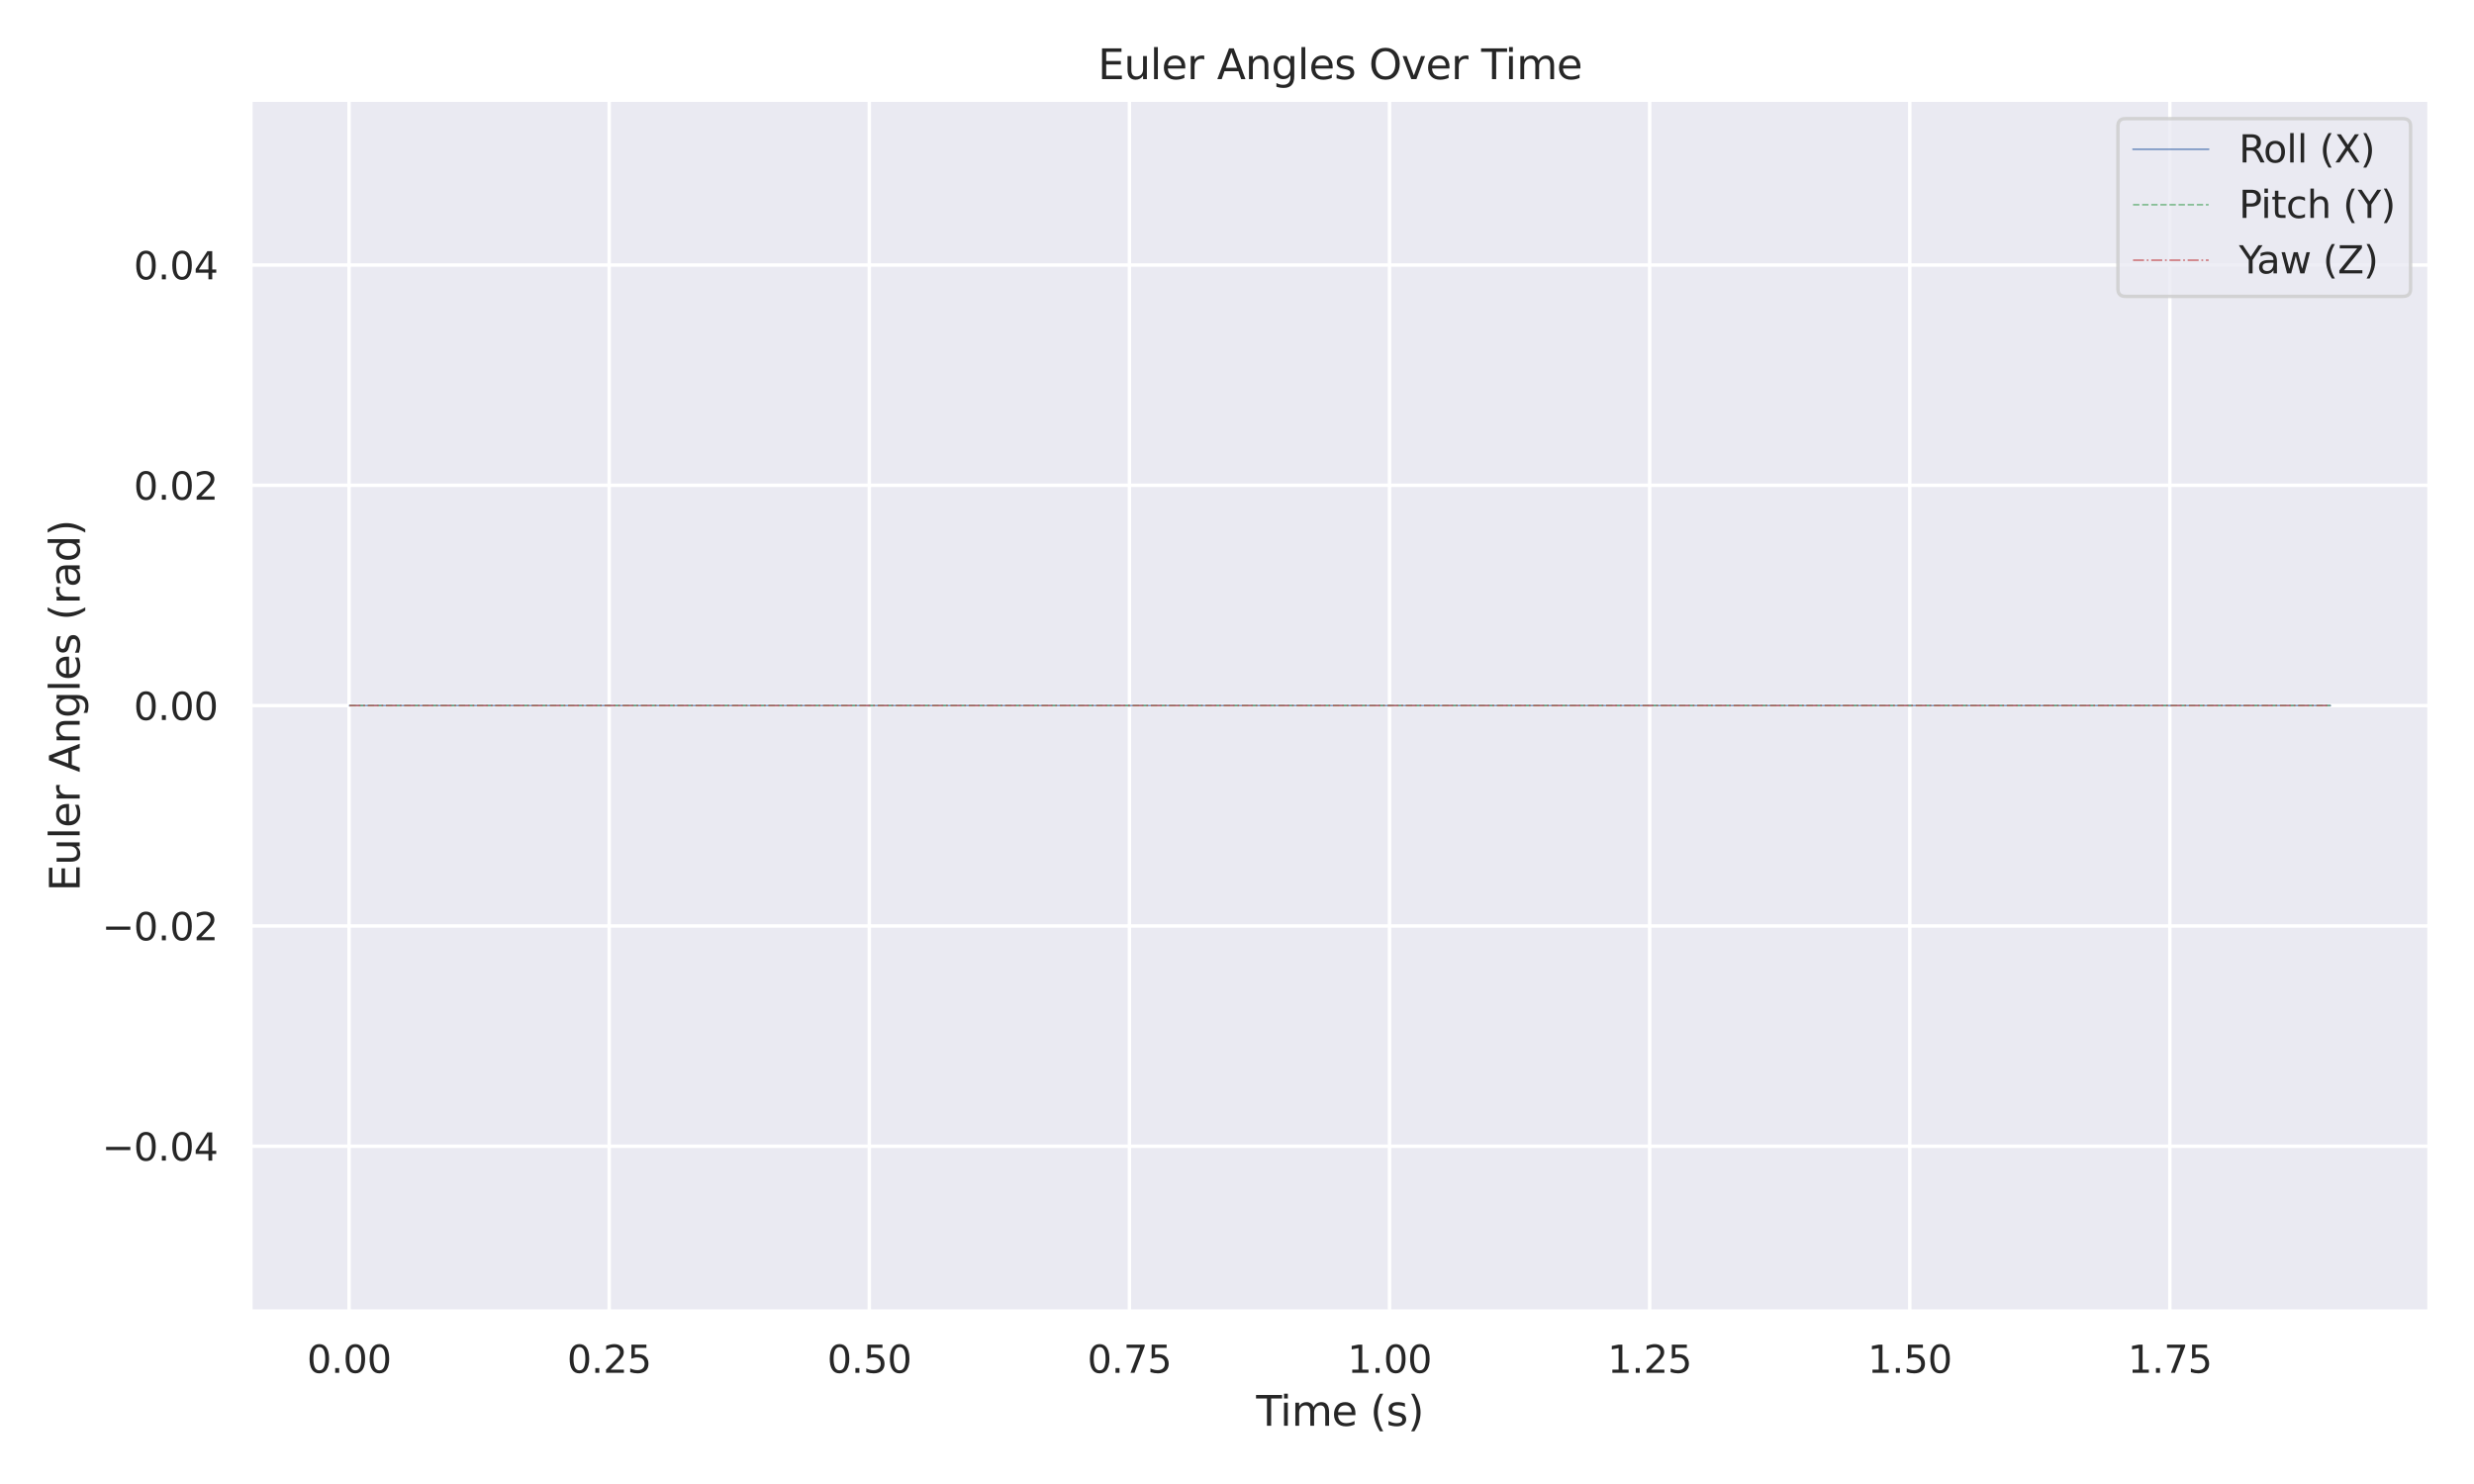<?xml version="1.0" encoding="utf-8" standalone="no"?>
<!DOCTYPE svg PUBLIC "-//W3C//DTD SVG 1.1//EN"
  "http://www.w3.org/Graphics/SVG/1.1/DTD/svg11.dtd">
<svg xmlns:xlink="http://www.w3.org/1999/xlink" width="720pt" height="432pt" viewBox="0 0 720 432" xmlns="http://www.w3.org/2000/svg" version="1.1">
 <defs>
  <style type="text/css">*{stroke-linejoin: round; stroke-linecap: butt}</style>
 </defs>
 <g id="figure_1">
  <g id="patch_1">
   <path d="M 0 432 
L 720 432 
L 720 0 
L 0 0 
z
" style="fill: #ffffff"/>
  </g>
  <g id="axes_1">
   <g id="patch_2">
    <path d="M 72.9 381.78 
L 707.04 381.78 
L 707.04 29.04 
L 72.9 29.04 
z
" style="fill: #eaeaf2"/>
   </g>
   <g id="matplotlib.axis_1">
    <g id="xtick_1">
     <g id="line2d_1">
      <path d="M 101.593 381.78 
L 101.593 29.04 
" clip-path="url(#pc51e6136c6)" style="fill: none; stroke: #ffffff; stroke-linecap: round"/>
     </g>
     <g id="text_1">
      <!-- 0.00 -->
      <g style="fill: #262626" transform="translate(89.347 399.638) scale(0.11 -0.11)">
       <defs>
        <path id="DejaVuSans-30" d="M 2034 4250 
Q 1547 4250 1301 3770 
Q 1056 3291 1056 2328 
Q 1056 1369 1301 889 
Q 1547 409 2034 409 
Q 2525 409 2770 889 
Q 3016 1369 3016 2328 
Q 3016 3291 2770 3770 
Q 2525 4250 2034 4250 
z
M 2034 4750 
Q 2819 4750 3233 4129 
Q 3647 3509 3647 2328 
Q 3647 1150 3233 529 
Q 2819 -91 2034 -91 
Q 1250 -91 836 529 
Q 422 1150 422 2328 
Q 422 3509 836 4129 
Q 1250 4750 2034 4750 
z
" transform="scale(0.016)"/>
        <path id="DejaVuSans-2e" d="M 684 794 
L 1344 794 
L 1344 0 
L 684 0 
L 684 794 
z
" transform="scale(0.016)"/>
       </defs>
       <use xlink:href="#DejaVuSans-30"/>
       <use xlink:href="#DejaVuSans-2e" transform="translate(63.623 0)"/>
       <use xlink:href="#DejaVuSans-30" transform="translate(95.41 0)"/>
       <use xlink:href="#DejaVuSans-30" transform="translate(159.033 0)"/>
      </g>
     </g>
    </g>
    <g id="xtick_2">
     <g id="line2d_2">
      <path d="M 177.292 381.78 
L 177.292 29.04 
" clip-path="url(#pc51e6136c6)" style="fill: none; stroke: #ffffff; stroke-linecap: round"/>
     </g>
     <g id="text_2">
      <!-- 0.25 -->
      <g style="fill: #262626" transform="translate(165.046 399.638) scale(0.11 -0.11)">
       <defs>
        <path id="DejaVuSans-32" d="M 1228 531 
L 3431 531 
L 3431 0 
L 469 0 
L 469 531 
Q 828 903 1448 1529 
Q 2069 2156 2228 2338 
Q 2531 2678 2651 2914 
Q 2772 3150 2772 3378 
Q 2772 3750 2511 3984 
Q 2250 4219 1831 4219 
Q 1534 4219 1204 4116 
Q 875 4013 500 3803 
L 500 4441 
Q 881 4594 1212 4672 
Q 1544 4750 1819 4750 
Q 2544 4750 2975 4387 
Q 3406 4025 3406 3419 
Q 3406 3131 3298 2873 
Q 3191 2616 2906 2266 
Q 2828 2175 2409 1742 
Q 1991 1309 1228 531 
z
" transform="scale(0.016)"/>
        <path id="DejaVuSans-35" d="M 691 4666 
L 3169 4666 
L 3169 4134 
L 1269 4134 
L 1269 2991 
Q 1406 3038 1543 3061 
Q 1681 3084 1819 3084 
Q 2600 3084 3056 2656 
Q 3513 2228 3513 1497 
Q 3513 744 3044 326 
Q 2575 -91 1722 -91 
Q 1428 -91 1123 -41 
Q 819 9 494 109 
L 494 744 
Q 775 591 1075 516 
Q 1375 441 1709 441 
Q 2250 441 2565 725 
Q 2881 1009 2881 1497 
Q 2881 1984 2565 2268 
Q 2250 2553 1709 2553 
Q 1456 2553 1204 2497 
Q 953 2441 691 2322 
L 691 4666 
z
" transform="scale(0.016)"/>
       </defs>
       <use xlink:href="#DejaVuSans-30"/>
       <use xlink:href="#DejaVuSans-2e" transform="translate(63.623 0)"/>
       <use xlink:href="#DejaVuSans-32" transform="translate(95.41 0)"/>
       <use xlink:href="#DejaVuSans-35" transform="translate(159.033 0)"/>
      </g>
     </g>
    </g>
    <g id="xtick_3">
     <g id="line2d_3">
      <path d="M 252.991 381.78 
L 252.991 29.04 
" clip-path="url(#pc51e6136c6)" style="fill: none; stroke: #ffffff; stroke-linecap: round"/>
     </g>
     <g id="text_3">
      <!-- 0.50 -->
      <g style="fill: #262626" transform="translate(240.745 399.638) scale(0.11 -0.11)">
       <use xlink:href="#DejaVuSans-30"/>
       <use xlink:href="#DejaVuSans-2e" transform="translate(63.623 0)"/>
       <use xlink:href="#DejaVuSans-35" transform="translate(95.41 0)"/>
       <use xlink:href="#DejaVuSans-30" transform="translate(159.033 0)"/>
      </g>
     </g>
    </g>
    <g id="xtick_4">
     <g id="line2d_4">
      <path d="M 328.691 381.78 
L 328.691 29.04 
" clip-path="url(#pc51e6136c6)" style="fill: none; stroke: #ffffff; stroke-linecap: round"/>
     </g>
     <g id="text_4">
      <!-- 0.75 -->
      <g style="fill: #262626" transform="translate(316.445 399.638) scale(0.11 -0.11)">
       <defs>
        <path id="DejaVuSans-37" d="M 525 4666 
L 3525 4666 
L 3525 4397 
L 1831 0 
L 1172 0 
L 2766 4134 
L 525 4134 
L 525 4666 
z
" transform="scale(0.016)"/>
       </defs>
       <use xlink:href="#DejaVuSans-30"/>
       <use xlink:href="#DejaVuSans-2e" transform="translate(63.623 0)"/>
       <use xlink:href="#DejaVuSans-37" transform="translate(95.41 0)"/>
       <use xlink:href="#DejaVuSans-35" transform="translate(159.033 0)"/>
      </g>
     </g>
    </g>
    <g id="xtick_5">
     <g id="line2d_5">
      <path d="M 404.39 381.78 
L 404.39 29.04 
" clip-path="url(#pc51e6136c6)" style="fill: none; stroke: #ffffff; stroke-linecap: round"/>
     </g>
     <g id="text_5">
      <!-- 1.00 -->
      <g style="fill: #262626" transform="translate(392.144 399.638) scale(0.11 -0.11)">
       <defs>
        <path id="DejaVuSans-31" d="M 794 531 
L 1825 531 
L 1825 4091 
L 703 3866 
L 703 4441 
L 1819 4666 
L 2450 4666 
L 2450 531 
L 3481 531 
L 3481 0 
L 794 0 
L 794 531 
z
" transform="scale(0.016)"/>
       </defs>
       <use xlink:href="#DejaVuSans-31"/>
       <use xlink:href="#DejaVuSans-2e" transform="translate(63.623 0)"/>
       <use xlink:href="#DejaVuSans-30" transform="translate(95.41 0)"/>
       <use xlink:href="#DejaVuSans-30" transform="translate(159.033 0)"/>
      </g>
     </g>
    </g>
    <g id="xtick_6">
     <g id="line2d_6">
      <path d="M 480.089 381.78 
L 480.089 29.04 
" clip-path="url(#pc51e6136c6)" style="fill: none; stroke: #ffffff; stroke-linecap: round"/>
     </g>
     <g id="text_6">
      <!-- 1.25 -->
      <g style="fill: #262626" transform="translate(467.843 399.638) scale(0.11 -0.11)">
       <use xlink:href="#DejaVuSans-31"/>
       <use xlink:href="#DejaVuSans-2e" transform="translate(63.623 0)"/>
       <use xlink:href="#DejaVuSans-32" transform="translate(95.41 0)"/>
       <use xlink:href="#DejaVuSans-35" transform="translate(159.033 0)"/>
      </g>
     </g>
    </g>
    <g id="xtick_7">
     <g id="line2d_7">
      <path d="M 555.789 381.78 
L 555.789 29.04 
" clip-path="url(#pc51e6136c6)" style="fill: none; stroke: #ffffff; stroke-linecap: round"/>
     </g>
     <g id="text_7">
      <!-- 1.50 -->
      <g style="fill: #262626" transform="translate(543.543 399.638) scale(0.11 -0.11)">
       <use xlink:href="#DejaVuSans-31"/>
       <use xlink:href="#DejaVuSans-2e" transform="translate(63.623 0)"/>
       <use xlink:href="#DejaVuSans-35" transform="translate(95.41 0)"/>
       <use xlink:href="#DejaVuSans-30" transform="translate(159.033 0)"/>
      </g>
     </g>
    </g>
    <g id="xtick_8">
     <g id="line2d_8">
      <path d="M 631.488 381.78 
L 631.488 29.04 
" clip-path="url(#pc51e6136c6)" style="fill: none; stroke: #ffffff; stroke-linecap: round"/>
     </g>
     <g id="text_8">
      <!-- 1.75 -->
      <g style="fill: #262626" transform="translate(619.242 399.638) scale(0.11 -0.11)">
       <use xlink:href="#DejaVuSans-31"/>
       <use xlink:href="#DejaVuSans-2e" transform="translate(63.623 0)"/>
       <use xlink:href="#DejaVuSans-37" transform="translate(95.41 0)"/>
       <use xlink:href="#DejaVuSans-35" transform="translate(159.033 0)"/>
      </g>
     </g>
    </g>
    <g id="text_9">
     <!-- Time (s) -->
     <g style="fill: #262626" transform="translate(365.575 415.044) scale(0.12 -0.12)">
      <defs>
       <path id="DejaVuSans-54" d="M -19 4666 
L 3928 4666 
L 3928 4134 
L 2272 4134 
L 2272 0 
L 1638 0 
L 1638 4134 
L -19 4134 
L -19 4666 
z
" transform="scale(0.016)"/>
       <path id="DejaVuSans-69" d="M 603 3500 
L 1178 3500 
L 1178 0 
L 603 0 
L 603 3500 
z
M 603 4863 
L 1178 4863 
L 1178 4134 
L 603 4134 
L 603 4863 
z
" transform="scale(0.016)"/>
       <path id="DejaVuSans-6d" d="M 3328 2828 
Q 3544 3216 3844 3400 
Q 4144 3584 4550 3584 
Q 5097 3584 5394 3201 
Q 5691 2819 5691 2113 
L 5691 0 
L 5113 0 
L 5113 2094 
Q 5113 2597 4934 2840 
Q 4756 3084 4391 3084 
Q 3944 3084 3684 2787 
Q 3425 2491 3425 1978 
L 3425 0 
L 2847 0 
L 2847 2094 
Q 2847 2600 2669 2842 
Q 2491 3084 2119 3084 
Q 1678 3084 1418 2786 
Q 1159 2488 1159 1978 
L 1159 0 
L 581 0 
L 581 3500 
L 1159 3500 
L 1159 2956 
Q 1356 3278 1631 3431 
Q 1906 3584 2284 3584 
Q 2666 3584 2933 3390 
Q 3200 3197 3328 2828 
z
" transform="scale(0.016)"/>
       <path id="DejaVuSans-65" d="M 3597 1894 
L 3597 1613 
L 953 1613 
Q 991 1019 1311 708 
Q 1631 397 2203 397 
Q 2534 397 2845 478 
Q 3156 559 3463 722 
L 3463 178 
Q 3153 47 2828 -22 
Q 2503 -91 2169 -91 
Q 1331 -91 842 396 
Q 353 884 353 1716 
Q 353 2575 817 3079 
Q 1281 3584 2069 3584 
Q 2775 3584 3186 3129 
Q 3597 2675 3597 1894 
z
M 3022 2063 
Q 3016 2534 2758 2815 
Q 2500 3097 2075 3097 
Q 1594 3097 1305 2825 
Q 1016 2553 972 2059 
L 3022 2063 
z
" transform="scale(0.016)"/>
       <path id="DejaVuSans-20" transform="scale(0.016)"/>
       <path id="DejaVuSans-28" d="M 1984 4856 
Q 1566 4138 1362 3434 
Q 1159 2731 1159 2009 
Q 1159 1288 1364 580 
Q 1569 -128 1984 -844 
L 1484 -844 
Q 1016 -109 783 600 
Q 550 1309 550 2009 
Q 550 2706 781 3412 
Q 1013 4119 1484 4856 
L 1984 4856 
z
" transform="scale(0.016)"/>
       <path id="DejaVuSans-73" d="M 2834 3397 
L 2834 2853 
Q 2591 2978 2328 3040 
Q 2066 3103 1784 3103 
Q 1356 3103 1142 2972 
Q 928 2841 928 2578 
Q 928 2378 1081 2264 
Q 1234 2150 1697 2047 
L 1894 2003 
Q 2506 1872 2764 1633 
Q 3022 1394 3022 966 
Q 3022 478 2636 193 
Q 2250 -91 1575 -91 
Q 1294 -91 989 -36 
Q 684 19 347 128 
L 347 722 
Q 666 556 975 473 
Q 1284 391 1588 391 
Q 1994 391 2212 530 
Q 2431 669 2431 922 
Q 2431 1156 2273 1281 
Q 2116 1406 1581 1522 
L 1381 1569 
Q 847 1681 609 1914 
Q 372 2147 372 2553 
Q 372 3047 722 3315 
Q 1072 3584 1716 3584 
Q 2034 3584 2315 3537 
Q 2597 3491 2834 3397 
z
" transform="scale(0.016)"/>
       <path id="DejaVuSans-29" d="M 513 4856 
L 1013 4856 
Q 1481 4119 1714 3412 
Q 1947 2706 1947 2009 
Q 1947 1309 1714 600 
Q 1481 -109 1013 -844 
L 513 -844 
Q 928 -128 1133 580 
Q 1338 1288 1338 2009 
Q 1338 2731 1133 3434 
Q 928 4138 513 4856 
z
" transform="scale(0.016)"/>
      </defs>
      <use xlink:href="#DejaVuSans-54"/>
      <use xlink:href="#DejaVuSans-69" transform="translate(57.959 0)"/>
      <use xlink:href="#DejaVuSans-6d" transform="translate(85.742 0)"/>
      <use xlink:href="#DejaVuSans-65" transform="translate(183.154 0)"/>
      <use xlink:href="#DejaVuSans-20" transform="translate(244.678 0)"/>
      <use xlink:href="#DejaVuSans-28" transform="translate(276.465 0)"/>
      <use xlink:href="#DejaVuSans-73" transform="translate(315.479 0)"/>
      <use xlink:href="#DejaVuSans-29" transform="translate(367.578 0)"/>
     </g>
    </g>
   </g>
   <g id="matplotlib.axis_2">
    <g id="ytick_1">
     <g id="line2d_9">
      <path d="M 72.9 333.679 
L 707.04 333.679 
" clip-path="url(#pc51e6136c6)" style="fill: none; stroke: #ffffff; stroke-linecap: round"/>
     </g>
     <g id="text_10">
      <!-- −0.04 -->
      <g style="fill: #262626" transform="translate(29.69 337.858) scale(0.11 -0.11)">
       <defs>
        <path id="DejaVuSans-2212" d="M 678 2272 
L 4684 2272 
L 4684 1741 
L 678 1741 
L 678 2272 
z
" transform="scale(0.016)"/>
        <path id="DejaVuSans-34" d="M 2419 4116 
L 825 1625 
L 2419 1625 
L 2419 4116 
z
M 2253 4666 
L 3047 4666 
L 3047 1625 
L 3713 1625 
L 3713 1100 
L 3047 1100 
L 3047 0 
L 2419 0 
L 2419 1100 
L 313 1100 
L 313 1709 
L 2253 4666 
z
" transform="scale(0.016)"/>
       </defs>
       <use xlink:href="#DejaVuSans-2212"/>
       <use xlink:href="#DejaVuSans-30" transform="translate(83.789 0)"/>
       <use xlink:href="#DejaVuSans-2e" transform="translate(147.412 0)"/>
       <use xlink:href="#DejaVuSans-30" transform="translate(179.199 0)"/>
       <use xlink:href="#DejaVuSans-34" transform="translate(242.822 0)"/>
      </g>
     </g>
    </g>
    <g id="ytick_2">
     <g id="line2d_10">
      <path d="M 72.9 269.545 
L 707.04 269.545 
" clip-path="url(#pc51e6136c6)" style="fill: none; stroke: #ffffff; stroke-linecap: round"/>
     </g>
     <g id="text_11">
      <!-- −0.02 -->
      <g style="fill: #262626" transform="translate(29.69 273.724) scale(0.11 -0.11)">
       <use xlink:href="#DejaVuSans-2212"/>
       <use xlink:href="#DejaVuSans-30" transform="translate(83.789 0)"/>
       <use xlink:href="#DejaVuSans-2e" transform="translate(147.412 0)"/>
       <use xlink:href="#DejaVuSans-30" transform="translate(179.199 0)"/>
       <use xlink:href="#DejaVuSans-32" transform="translate(242.822 0)"/>
      </g>
     </g>
    </g>
    <g id="ytick_3">
     <g id="line2d_11">
      <path d="M 72.9 205.41 
L 707.04 205.41 
" clip-path="url(#pc51e6136c6)" style="fill: none; stroke: #ffffff; stroke-linecap: round"/>
     </g>
     <g id="text_12">
      <!-- 0.00 -->
      <g style="fill: #262626" transform="translate(38.908 209.589) scale(0.11 -0.11)">
       <use xlink:href="#DejaVuSans-30"/>
       <use xlink:href="#DejaVuSans-2e" transform="translate(63.623 0)"/>
       <use xlink:href="#DejaVuSans-30" transform="translate(95.41 0)"/>
       <use xlink:href="#DejaVuSans-30" transform="translate(159.033 0)"/>
      </g>
     </g>
    </g>
    <g id="ytick_4">
     <g id="line2d_12">
      <path d="M 72.9 141.275 
L 707.04 141.275 
" clip-path="url(#pc51e6136c6)" style="fill: none; stroke: #ffffff; stroke-linecap: round"/>
     </g>
     <g id="text_13">
      <!-- 0.02 -->
      <g style="fill: #262626" transform="translate(38.908 145.455) scale(0.11 -0.11)">
       <use xlink:href="#DejaVuSans-30"/>
       <use xlink:href="#DejaVuSans-2e" transform="translate(63.623 0)"/>
       <use xlink:href="#DejaVuSans-30" transform="translate(95.41 0)"/>
       <use xlink:href="#DejaVuSans-32" transform="translate(159.033 0)"/>
      </g>
     </g>
    </g>
    <g id="ytick_5">
     <g id="line2d_13">
      <path d="M 72.9 77.141 
L 707.04 77.141 
" clip-path="url(#pc51e6136c6)" style="fill: none; stroke: #ffffff; stroke-linecap: round"/>
     </g>
     <g id="text_14">
      <!-- 0.04 -->
      <g style="fill: #262626" transform="translate(38.908 81.32) scale(0.11 -0.11)">
       <use xlink:href="#DejaVuSans-30"/>
       <use xlink:href="#DejaVuSans-2e" transform="translate(63.623 0)"/>
       <use xlink:href="#DejaVuSans-30" transform="translate(95.41 0)"/>
       <use xlink:href="#DejaVuSans-34" transform="translate(159.033 0)"/>
      </g>
     </g>
    </g>
    <g id="text_15">
     <!-- Euler Angles (rad) -->
     <g style="fill: #262626" transform="translate(23.195 259.478) rotate(-90) scale(0.12 -0.12)">
      <defs>
       <path id="DejaVuSans-45" d="M 628 4666 
L 3578 4666 
L 3578 4134 
L 1259 4134 
L 1259 2753 
L 3481 2753 
L 3481 2222 
L 1259 2222 
L 1259 531 
L 3634 531 
L 3634 0 
L 628 0 
L 628 4666 
z
" transform="scale(0.016)"/>
       <path id="DejaVuSans-75" d="M 544 1381 
L 544 3500 
L 1119 3500 
L 1119 1403 
Q 1119 906 1312 657 
Q 1506 409 1894 409 
Q 2359 409 2629 706 
Q 2900 1003 2900 1516 
L 2900 3500 
L 3475 3500 
L 3475 0 
L 2900 0 
L 2900 538 
Q 2691 219 2414 64 
Q 2138 -91 1772 -91 
Q 1169 -91 856 284 
Q 544 659 544 1381 
z
M 1991 3584 
L 1991 3584 
z
" transform="scale(0.016)"/>
       <path id="DejaVuSans-6c" d="M 603 4863 
L 1178 4863 
L 1178 0 
L 603 0 
L 603 4863 
z
" transform="scale(0.016)"/>
       <path id="DejaVuSans-72" d="M 2631 2963 
Q 2534 3019 2420 3045 
Q 2306 3072 2169 3072 
Q 1681 3072 1420 2755 
Q 1159 2438 1159 1844 
L 1159 0 
L 581 0 
L 581 3500 
L 1159 3500 
L 1159 2956 
Q 1341 3275 1631 3429 
Q 1922 3584 2338 3584 
Q 2397 3584 2469 3576 
Q 2541 3569 2628 3553 
L 2631 2963 
z
" transform="scale(0.016)"/>
       <path id="DejaVuSans-41" d="M 2188 4044 
L 1331 1722 
L 3047 1722 
L 2188 4044 
z
M 1831 4666 
L 2547 4666 
L 4325 0 
L 3669 0 
L 3244 1197 
L 1141 1197 
L 716 0 
L 50 0 
L 1831 4666 
z
" transform="scale(0.016)"/>
       <path id="DejaVuSans-6e" d="M 3513 2113 
L 3513 0 
L 2938 0 
L 2938 2094 
Q 2938 2591 2744 2837 
Q 2550 3084 2163 3084 
Q 1697 3084 1428 2787 
Q 1159 2491 1159 1978 
L 1159 0 
L 581 0 
L 581 3500 
L 1159 3500 
L 1159 2956 
Q 1366 3272 1645 3428 
Q 1925 3584 2291 3584 
Q 2894 3584 3203 3211 
Q 3513 2838 3513 2113 
z
" transform="scale(0.016)"/>
       <path id="DejaVuSans-67" d="M 2906 1791 
Q 2906 2416 2648 2759 
Q 2391 3103 1925 3103 
Q 1463 3103 1205 2759 
Q 947 2416 947 1791 
Q 947 1169 1205 825 
Q 1463 481 1925 481 
Q 2391 481 2648 825 
Q 2906 1169 2906 1791 
z
M 3481 434 
Q 3481 -459 3084 -895 
Q 2688 -1331 1869 -1331 
Q 1566 -1331 1297 -1286 
Q 1028 -1241 775 -1147 
L 775 -588 
Q 1028 -725 1275 -790 
Q 1522 -856 1778 -856 
Q 2344 -856 2625 -561 
Q 2906 -266 2906 331 
L 2906 616 
Q 2728 306 2450 153 
Q 2172 0 1784 0 
Q 1141 0 747 490 
Q 353 981 353 1791 
Q 353 2603 747 3093 
Q 1141 3584 1784 3584 
Q 2172 3584 2450 3431 
Q 2728 3278 2906 2969 
L 2906 3500 
L 3481 3500 
L 3481 434 
z
" transform="scale(0.016)"/>
       <path id="DejaVuSans-61" d="M 2194 1759 
Q 1497 1759 1228 1600 
Q 959 1441 959 1056 
Q 959 750 1161 570 
Q 1363 391 1709 391 
Q 2188 391 2477 730 
Q 2766 1069 2766 1631 
L 2766 1759 
L 2194 1759 
z
M 3341 1997 
L 3341 0 
L 2766 0 
L 2766 531 
Q 2569 213 2275 61 
Q 1981 -91 1556 -91 
Q 1019 -91 701 211 
Q 384 513 384 1019 
Q 384 1609 779 1909 
Q 1175 2209 1959 2209 
L 2766 2209 
L 2766 2266 
Q 2766 2663 2505 2880 
Q 2244 3097 1772 3097 
Q 1472 3097 1187 3025 
Q 903 2953 641 2809 
L 641 3341 
Q 956 3463 1253 3523 
Q 1550 3584 1831 3584 
Q 2591 3584 2966 3190 
Q 3341 2797 3341 1997 
z
" transform="scale(0.016)"/>
       <path id="DejaVuSans-64" d="M 2906 2969 
L 2906 4863 
L 3481 4863 
L 3481 0 
L 2906 0 
L 2906 525 
Q 2725 213 2448 61 
Q 2172 -91 1784 -91 
Q 1150 -91 751 415 
Q 353 922 353 1747 
Q 353 2572 751 3078 
Q 1150 3584 1784 3584 
Q 2172 3584 2448 3432 
Q 2725 3281 2906 2969 
z
M 947 1747 
Q 947 1113 1208 752 
Q 1469 391 1925 391 
Q 2381 391 2643 752 
Q 2906 1113 2906 1747 
Q 2906 2381 2643 2742 
Q 2381 3103 1925 3103 
Q 1469 3103 1208 2742 
Q 947 2381 947 1747 
z
" transform="scale(0.016)"/>
      </defs>
      <use xlink:href="#DejaVuSans-45"/>
      <use xlink:href="#DejaVuSans-75" transform="translate(63.184 0)"/>
      <use xlink:href="#DejaVuSans-6c" transform="translate(126.562 0)"/>
      <use xlink:href="#DejaVuSans-65" transform="translate(154.346 0)"/>
      <use xlink:href="#DejaVuSans-72" transform="translate(215.869 0)"/>
      <use xlink:href="#DejaVuSans-20" transform="translate(256.982 0)"/>
      <use xlink:href="#DejaVuSans-41" transform="translate(288.77 0)"/>
      <use xlink:href="#DejaVuSans-6e" transform="translate(357.178 0)"/>
      <use xlink:href="#DejaVuSans-67" transform="translate(420.557 0)"/>
      <use xlink:href="#DejaVuSans-6c" transform="translate(484.033 0)"/>
      <use xlink:href="#DejaVuSans-65" transform="translate(511.816 0)"/>
      <use xlink:href="#DejaVuSans-73" transform="translate(573.34 0)"/>
      <use xlink:href="#DejaVuSans-20" transform="translate(625.439 0)"/>
      <use xlink:href="#DejaVuSans-28" transform="translate(657.227 0)"/>
      <use xlink:href="#DejaVuSans-72" transform="translate(696.24 0)"/>
      <use xlink:href="#DejaVuSans-61" transform="translate(737.354 0)"/>
      <use xlink:href="#DejaVuSans-64" transform="translate(798.633 0)"/>
      <use xlink:href="#DejaVuSans-29" transform="translate(862.109 0)"/>
     </g>
    </g>
   </g>
   <g id="line2d_14">
    <path d="M 101.725 205.41 
L 107.701 205.41 
L 116.202 205.41 
L 121.088 205.41 
L 125.91 205.41 
L 131.912 205.41 
L 140.345 205.41 
L 144.89 205.41 
L 150.083 205.41 
L 156.142 205.41 
L 164.627 205.41 
L 169.583 205.41 
L 174.402 205.41 
L 180.393 205.41 
L 188.908 205.41 
L 193.755 205.41 
L 198.616 205.41 
L 204.588 205.41 
L 212.738 205.41 
L 217.609 205.41 
L 222.765 205.41 
L 228.819 205.41 
L 237.297 205.41 
L 242.56 205.41 
L 247.049 205.41 
L 253.068 205.41 
L 261.499 205.41 
L 266.444 205.41 
L 271.299 205.41 
L 277.267 205.41 
L 285.379 205.41 
L 290.256 205.41 
L 295.435 205.41 
L 301.488 205.41 
L 309.912 205.41 
L 314.448 205.41 
L 319.655 205.41 
L 325.743 205.41 
L 334.546 205.41 
L 338.973 205.41 
L 343.946 205.41 
L 349.929 205.41 
L 358.051 205.41 
L 362.905 205.41 
L 368.103 205.41 
L 374.154 205.41 
L 382.698 205.41 
L 387.533 205.41 
L 392.412 205.41 
L 398.415 205.41 
L 406.846 205.41 
L 411.636 205.41 
L 416.61 205.41 
L 422.598 205.41 
L 431.016 205.41 
L 435.561 205.41 
L 440.763 205.41 
L 446.837 205.41 
L 455.234 205.41 
L 460.091 205.41 
L 465.064 205.41 
L 471.15 205.41 
L 479.58 205.41 
L 484.44 205.41 
L 489.286 205.41 
L 495.275 205.41 
L 503.692 205.41 
L 508.26 205.41 
L 513.452 205.41 
L 519.517 205.41 
L 527.614 205.41 
L 532.489 205.41 
L 537.687 205.41 
L 543.755 205.41 
L 551.87 205.41 
L 557.007 205.41 
L 561.897 205.41 
L 567.951 205.41 
L 576.357 205.41 
L 580.905 205.41 
L 586.108 205.41 
L 592.17 205.41 
L 600.584 205.41 
L 605.538 205.41 
L 610.4 205.41 
L 616.49 205.41 
L 624.933 205.41 
L 629.753 205.41 
L 634.671 205.41 
L 640.624 205.41 
L 648.779 205.41 
L 653.571 205.41 
L 658.777 205.41 
L 664.841 205.41 
L 672.947 205.41 
L 678.215 205.41 
" clip-path="url(#pc51e6136c6)" style="fill: none; stroke: #4c72b0; stroke-opacity: 0.7; stroke-width: 0.5; stroke-linecap: round"/>
   </g>
   <g id="line2d_15">
    <path d="M 101.725 205.41 
L 107.701 205.41 
L 116.202 205.41 
L 121.088 205.41 
L 125.91 205.41 
L 131.912 205.41 
L 140.345 205.41 
L 144.89 205.41 
L 150.083 205.41 
L 156.142 205.41 
L 164.627 205.41 
L 169.583 205.41 
L 174.402 205.41 
L 180.393 205.41 
L 188.908 205.41 
L 193.755 205.41 
L 198.616 205.41 
L 204.588 205.41 
L 212.738 205.41 
L 217.609 205.41 
L 222.765 205.41 
L 228.819 205.41 
L 237.297 205.41 
L 242.56 205.41 
L 247.049 205.41 
L 253.068 205.41 
L 261.499 205.41 
L 266.444 205.41 
L 271.299 205.41 
L 277.267 205.41 
L 285.379 205.41 
L 290.256 205.41 
L 295.435 205.41 
L 301.488 205.41 
L 309.912 205.41 
L 314.448 205.41 
L 319.655 205.41 
L 325.743 205.41 
L 334.546 205.41 
L 338.973 205.41 
L 343.946 205.41 
L 349.929 205.41 
L 358.051 205.41 
L 362.905 205.41 
L 368.103 205.41 
L 374.154 205.41 
L 382.698 205.41 
L 387.533 205.41 
L 392.412 205.41 
L 398.415 205.41 
L 406.846 205.41 
L 411.636 205.41 
L 416.61 205.41 
L 422.598 205.41 
L 431.016 205.41 
L 435.561 205.41 
L 440.763 205.41 
L 446.837 205.41 
L 455.234 205.41 
L 460.091 205.41 
L 465.064 205.41 
L 471.15 205.41 
L 479.58 205.41 
L 484.44 205.41 
L 489.286 205.41 
L 495.275 205.41 
L 503.692 205.41 
L 508.26 205.41 
L 513.452 205.41 
L 519.517 205.41 
L 527.614 205.41 
L 532.489 205.41 
L 537.687 205.41 
L 543.755 205.41 
L 551.87 205.41 
L 557.007 205.41 
L 561.897 205.41 
L 567.951 205.41 
L 576.357 205.41 
L 580.905 205.41 
L 586.108 205.41 
L 592.17 205.41 
L 600.584 205.41 
L 605.538 205.41 
L 610.4 205.41 
L 616.49 205.41 
L 624.933 205.41 
L 629.753 205.41 
L 634.671 205.41 
L 640.624 205.41 
L 648.779 205.41 
L 653.571 205.41 
L 658.777 205.41 
L 664.841 205.41 
L 672.947 205.41 
L 678.215 205.41 
" clip-path="url(#pc51e6136c6)" style="fill: none; stroke-dasharray: 1.85,0.8; stroke-dashoffset: 0; stroke: #55a868; stroke-opacity: 0.7; stroke-width: 0.5"/>
   </g>
   <g id="line2d_16">
    <path d="M 101.725 205.41 
L 107.701 205.41 
L 116.202 205.41 
L 121.088 205.41 
L 125.91 205.41 
L 131.912 205.41 
L 140.345 205.41 
L 144.89 205.41 
L 150.083 205.41 
L 156.142 205.41 
L 164.627 205.41 
L 169.583 205.41 
L 174.402 205.41 
L 180.393 205.41 
L 188.908 205.41 
L 193.755 205.41 
L 198.616 205.41 
L 204.588 205.41 
L 212.738 205.41 
L 217.609 205.41 
L 222.765 205.41 
L 228.819 205.41 
L 237.297 205.41 
L 242.56 205.41 
L 247.049 205.41 
L 253.068 205.41 
L 261.499 205.41 
L 266.444 205.41 
L 271.299 205.41 
L 277.267 205.41 
L 285.379 205.41 
L 290.256 205.41 
L 295.435 205.41 
L 301.488 205.41 
L 309.912 205.41 
L 314.448 205.41 
L 319.655 205.41 
L 325.743 205.41 
L 334.546 205.41 
L 338.973 205.41 
L 343.946 205.41 
L 349.929 205.41 
L 358.051 205.41 
L 362.905 205.41 
L 368.103 205.41 
L 374.154 205.41 
L 382.698 205.41 
L 387.533 205.41 
L 392.412 205.41 
L 398.415 205.41 
L 406.846 205.41 
L 411.636 205.41 
L 416.61 205.41 
L 422.598 205.41 
L 431.016 205.41 
L 435.561 205.41 
L 440.763 205.41 
L 446.837 205.41 
L 455.234 205.41 
L 460.091 205.41 
L 465.064 205.41 
L 471.15 205.41 
L 479.58 205.41 
L 484.44 205.41 
L 489.286 205.41 
L 495.275 205.41 
L 503.692 205.41 
L 508.26 205.41 
L 513.452 205.41 
L 519.517 205.41 
L 527.614 205.41 
L 532.489 205.41 
L 537.687 205.41 
L 543.755 205.41 
L 551.87 205.41 
L 557.007 205.41 
L 561.897 205.41 
L 567.951 205.41 
L 576.357 205.41 
L 580.905 205.41 
L 586.108 205.41 
L 592.17 205.41 
L 600.584 205.41 
L 605.538 205.41 
L 610.4 205.41 
L 616.49 205.41 
L 624.933 205.41 
L 629.753 205.41 
L 634.671 205.41 
L 640.624 205.41 
L 648.779 205.41 
L 653.571 205.41 
L 658.777 205.41 
L 664.841 205.41 
L 672.947 205.41 
L 678.215 205.41 
" clip-path="url(#pc51e6136c6)" style="fill: none; stroke-dasharray: 3.2,0.8,0.5,0.8; stroke-dashoffset: 0; stroke: #c44e52; stroke-opacity: 0.7; stroke-width: 0.5"/>
   </g>
   <g id="patch_3">
    <path d="M 72.9 381.78 
L 72.9 29.04 
" style="fill: none; stroke: #ffffff; stroke-width: 1.25; stroke-linejoin: miter; stroke-linecap: square"/>
   </g>
   <g id="patch_4">
    <path d="M 707.04 381.78 
L 707.04 29.04 
" style="fill: none; stroke: #ffffff; stroke-width: 1.25; stroke-linejoin: miter; stroke-linecap: square"/>
   </g>
   <g id="patch_5">
    <path d="M 72.9 381.78 
L 707.04 381.78 
" style="fill: none; stroke: #ffffff; stroke-width: 1.25; stroke-linejoin: miter; stroke-linecap: square"/>
   </g>
   <g id="patch_6">
    <path d="M 72.9 29.04 
L 707.04 29.04 
" style="fill: none; stroke: #ffffff; stroke-width: 1.25; stroke-linejoin: miter; stroke-linecap: square"/>
   </g>
   <g id="text_16">
    <!-- Euler Angles Over Time -->
    <g style="fill: #262626" transform="translate(319.517 23.04) scale(0.12 -0.12)">
     <defs>
      <path id="DejaVuSans-4f" d="M 2522 4238 
Q 1834 4238 1429 3725 
Q 1025 3213 1025 2328 
Q 1025 1447 1429 934 
Q 1834 422 2522 422 
Q 3209 422 3611 934 
Q 4013 1447 4013 2328 
Q 4013 3213 3611 3725 
Q 3209 4238 2522 4238 
z
M 2522 4750 
Q 3503 4750 4090 4092 
Q 4678 3434 4678 2328 
Q 4678 1225 4090 567 
Q 3503 -91 2522 -91 
Q 1538 -91 948 565 
Q 359 1222 359 2328 
Q 359 3434 948 4092 
Q 1538 4750 2522 4750 
z
" transform="scale(0.016)"/>
      <path id="DejaVuSans-76" d="M 191 3500 
L 800 3500 
L 1894 563 
L 2988 3500 
L 3597 3500 
L 2284 0 
L 1503 0 
L 191 3500 
z
" transform="scale(0.016)"/>
     </defs>
     <use xlink:href="#DejaVuSans-45"/>
     <use xlink:href="#DejaVuSans-75" transform="translate(63.184 0)"/>
     <use xlink:href="#DejaVuSans-6c" transform="translate(126.562 0)"/>
     <use xlink:href="#DejaVuSans-65" transform="translate(154.346 0)"/>
     <use xlink:href="#DejaVuSans-72" transform="translate(215.869 0)"/>
     <use xlink:href="#DejaVuSans-20" transform="translate(256.982 0)"/>
     <use xlink:href="#DejaVuSans-41" transform="translate(288.77 0)"/>
     <use xlink:href="#DejaVuSans-6e" transform="translate(357.178 0)"/>
     <use xlink:href="#DejaVuSans-67" transform="translate(420.557 0)"/>
     <use xlink:href="#DejaVuSans-6c" transform="translate(484.033 0)"/>
     <use xlink:href="#DejaVuSans-65" transform="translate(511.816 0)"/>
     <use xlink:href="#DejaVuSans-73" transform="translate(573.34 0)"/>
     <use xlink:href="#DejaVuSans-20" transform="translate(625.439 0)"/>
     <use xlink:href="#DejaVuSans-4f" transform="translate(657.227 0)"/>
     <use xlink:href="#DejaVuSans-76" transform="translate(735.938 0)"/>
     <use xlink:href="#DejaVuSans-65" transform="translate(795.117 0)"/>
     <use xlink:href="#DejaVuSans-72" transform="translate(856.641 0)"/>
     <use xlink:href="#DejaVuSans-20" transform="translate(897.754 0)"/>
     <use xlink:href="#DejaVuSans-54" transform="translate(929.541 0)"/>
     <use xlink:href="#DejaVuSans-69" transform="translate(987.5 0)"/>
     <use xlink:href="#DejaVuSans-6d" transform="translate(1015.283 0)"/>
     <use xlink:href="#DejaVuSans-65" transform="translate(1112.695 0)"/>
    </g>
   </g>
   <g id="legend_1">
    <g id="patch_7">
     <path d="M 618.569 86.278 
L 699.34 86.278 
Q 701.54 86.278 701.54 84.078 
L 701.54 36.74 
Q 701.54 34.54 699.34 34.54 
L 618.569 34.54 
Q 616.369 34.54 616.369 36.74 
L 616.369 84.078 
Q 616.369 86.278 618.569 86.278 
z
" style="fill: #eaeaf2; opacity: 0.8; stroke: #cccccc; stroke-linejoin: miter"/>
    </g>
    <g id="line2d_17">
     <path d="M 620.769 43.448 
L 631.769 43.448 
L 642.769 43.448 
" style="fill: none; stroke: #4c72b0; stroke-opacity: 0.7; stroke-width: 0.5; stroke-linecap: round"/>
    </g>
    <g id="text_17">
     <!-- Roll (X) -->
     <g style="fill: #262626" transform="translate(651.569 47.298) scale(0.11 -0.11)">
      <defs>
       <path id="DejaVuSans-52" d="M 2841 2188 
Q 3044 2119 3236 1894 
Q 3428 1669 3622 1275 
L 4263 0 
L 3584 0 
L 2988 1197 
Q 2756 1666 2539 1819 
Q 2322 1972 1947 1972 
L 1259 1972 
L 1259 0 
L 628 0 
L 628 4666 
L 2053 4666 
Q 2853 4666 3247 4331 
Q 3641 3997 3641 3322 
Q 3641 2881 3436 2590 
Q 3231 2300 2841 2188 
z
M 1259 4147 
L 1259 2491 
L 2053 2491 
Q 2509 2491 2742 2702 
Q 2975 2913 2975 3322 
Q 2975 3731 2742 3939 
Q 2509 4147 2053 4147 
L 1259 4147 
z
" transform="scale(0.016)"/>
       <path id="DejaVuSans-6f" d="M 1959 3097 
Q 1497 3097 1228 2736 
Q 959 2375 959 1747 
Q 959 1119 1226 758 
Q 1494 397 1959 397 
Q 2419 397 2687 759 
Q 2956 1122 2956 1747 
Q 2956 2369 2687 2733 
Q 2419 3097 1959 3097 
z
M 1959 3584 
Q 2709 3584 3137 3096 
Q 3566 2609 3566 1747 
Q 3566 888 3137 398 
Q 2709 -91 1959 -91 
Q 1206 -91 779 398 
Q 353 888 353 1747 
Q 353 2609 779 3096 
Q 1206 3584 1959 3584 
z
" transform="scale(0.016)"/>
       <path id="DejaVuSans-58" d="M 403 4666 
L 1081 4666 
L 2241 2931 
L 3406 4666 
L 4084 4666 
L 2584 2425 
L 4184 0 
L 3506 0 
L 2194 1984 
L 872 0 
L 191 0 
L 1856 2491 
L 403 4666 
z
" transform="scale(0.016)"/>
      </defs>
      <use xlink:href="#DejaVuSans-52"/>
      <use xlink:href="#DejaVuSans-6f" transform="translate(64.982 0)"/>
      <use xlink:href="#DejaVuSans-6c" transform="translate(126.164 0)"/>
      <use xlink:href="#DejaVuSans-6c" transform="translate(153.947 0)"/>
      <use xlink:href="#DejaVuSans-20" transform="translate(181.73 0)"/>
      <use xlink:href="#DejaVuSans-28" transform="translate(213.518 0)"/>
      <use xlink:href="#DejaVuSans-58" transform="translate(252.531 0)"/>
      <use xlink:href="#DejaVuSans-29" transform="translate(321.037 0)"/>
     </g>
    </g>
    <g id="line2d_18">
     <path d="M 620.769 59.594 
L 631.769 59.594 
L 642.769 59.594 
" style="fill: none; stroke-dasharray: 1.85,0.8; stroke-dashoffset: 0; stroke: #55a868; stroke-opacity: 0.7; stroke-width: 0.5"/>
    </g>
    <g id="text_18">
     <!-- Pitch (Y) -->
     <g style="fill: #262626" transform="translate(651.569 63.444) scale(0.11 -0.11)">
      <defs>
       <path id="DejaVuSans-50" d="M 1259 4147 
L 1259 2394 
L 2053 2394 
Q 2494 2394 2734 2622 
Q 2975 2850 2975 3272 
Q 2975 3691 2734 3919 
Q 2494 4147 2053 4147 
L 1259 4147 
z
M 628 4666 
L 2053 4666 
Q 2838 4666 3239 4311 
Q 3641 3956 3641 3272 
Q 3641 2581 3239 2228 
Q 2838 1875 2053 1875 
L 1259 1875 
L 1259 0 
L 628 0 
L 628 4666 
z
" transform="scale(0.016)"/>
       <path id="DejaVuSans-74" d="M 1172 4494 
L 1172 3500 
L 2356 3500 
L 2356 3053 
L 1172 3053 
L 1172 1153 
Q 1172 725 1289 603 
Q 1406 481 1766 481 
L 2356 481 
L 2356 0 
L 1766 0 
Q 1100 0 847 248 
Q 594 497 594 1153 
L 594 3053 
L 172 3053 
L 172 3500 
L 594 3500 
L 594 4494 
L 1172 4494 
z
" transform="scale(0.016)"/>
       <path id="DejaVuSans-63" d="M 3122 3366 
L 3122 2828 
Q 2878 2963 2633 3030 
Q 2388 3097 2138 3097 
Q 1578 3097 1268 2742 
Q 959 2388 959 1747 
Q 959 1106 1268 751 
Q 1578 397 2138 397 
Q 2388 397 2633 464 
Q 2878 531 3122 666 
L 3122 134 
Q 2881 22 2623 -34 
Q 2366 -91 2075 -91 
Q 1284 -91 818 406 
Q 353 903 353 1747 
Q 353 2603 823 3093 
Q 1294 3584 2113 3584 
Q 2378 3584 2631 3529 
Q 2884 3475 3122 3366 
z
" transform="scale(0.016)"/>
       <path id="DejaVuSans-68" d="M 3513 2113 
L 3513 0 
L 2938 0 
L 2938 2094 
Q 2938 2591 2744 2837 
Q 2550 3084 2163 3084 
Q 1697 3084 1428 2787 
Q 1159 2491 1159 1978 
L 1159 0 
L 581 0 
L 581 4863 
L 1159 4863 
L 1159 2956 
Q 1366 3272 1645 3428 
Q 1925 3584 2291 3584 
Q 2894 3584 3203 3211 
Q 3513 2838 3513 2113 
z
" transform="scale(0.016)"/>
       <path id="DejaVuSans-59" d="M -13 4666 
L 666 4666 
L 1959 2747 
L 3244 4666 
L 3922 4666 
L 2272 2222 
L 2272 0 
L 1638 0 
L 1638 2222 
L -13 4666 
z
" transform="scale(0.016)"/>
      </defs>
      <use xlink:href="#DejaVuSans-50"/>
      <use xlink:href="#DejaVuSans-69" transform="translate(58.053 0)"/>
      <use xlink:href="#DejaVuSans-74" transform="translate(85.836 0)"/>
      <use xlink:href="#DejaVuSans-63" transform="translate(125.045 0)"/>
      <use xlink:href="#DejaVuSans-68" transform="translate(180.025 0)"/>
      <use xlink:href="#DejaVuSans-20" transform="translate(243.404 0)"/>
      <use xlink:href="#DejaVuSans-28" transform="translate(275.191 0)"/>
      <use xlink:href="#DejaVuSans-59" transform="translate(314.205 0)"/>
      <use xlink:href="#DejaVuSans-29" transform="translate(375.289 0)"/>
     </g>
    </g>
    <g id="line2d_19">
     <path d="M 620.769 75.74 
L 631.769 75.74 
L 642.769 75.74 
" style="fill: none; stroke-dasharray: 3.2,0.8,0.5,0.8; stroke-dashoffset: 0; stroke: #c44e52; stroke-opacity: 0.7; stroke-width: 0.5"/>
    </g>
    <g id="text_19">
     <!-- Yaw (Z) -->
     <g style="fill: #262626" transform="translate(651.569 79.59) scale(0.11 -0.11)">
      <defs>
       <path id="DejaVuSans-77" d="M 269 3500 
L 844 3500 
L 1563 769 
L 2278 3500 
L 2956 3500 
L 3675 769 
L 4391 3500 
L 4966 3500 
L 4050 0 
L 3372 0 
L 2619 2869 
L 1863 0 
L 1184 0 
L 269 3500 
z
" transform="scale(0.016)"/>
       <path id="DejaVuSans-5a" d="M 359 4666 
L 4025 4666 
L 4025 4184 
L 1075 531 
L 4097 531 
L 4097 0 
L 288 0 
L 288 481 
L 3238 4134 
L 359 4134 
L 359 4666 
z
" transform="scale(0.016)"/>
      </defs>
      <use xlink:href="#DejaVuSans-59"/>
      <use xlink:href="#DejaVuSans-61" transform="translate(47.334 0)"/>
      <use xlink:href="#DejaVuSans-77" transform="translate(108.613 0)"/>
      <use xlink:href="#DejaVuSans-20" transform="translate(190.4 0)"/>
      <use xlink:href="#DejaVuSans-28" transform="translate(222.188 0)"/>
      <use xlink:href="#DejaVuSans-5a" transform="translate(261.201 0)"/>
      <use xlink:href="#DejaVuSans-29" transform="translate(329.707 0)"/>
     </g>
    </g>
   </g>
  </g>
 </g>
 <defs>
  <clipPath id="pc51e6136c6">
   <rect x="72.9" y="29.04" width="634.14" height="352.74"/>
  </clipPath>
 </defs>
</svg>
